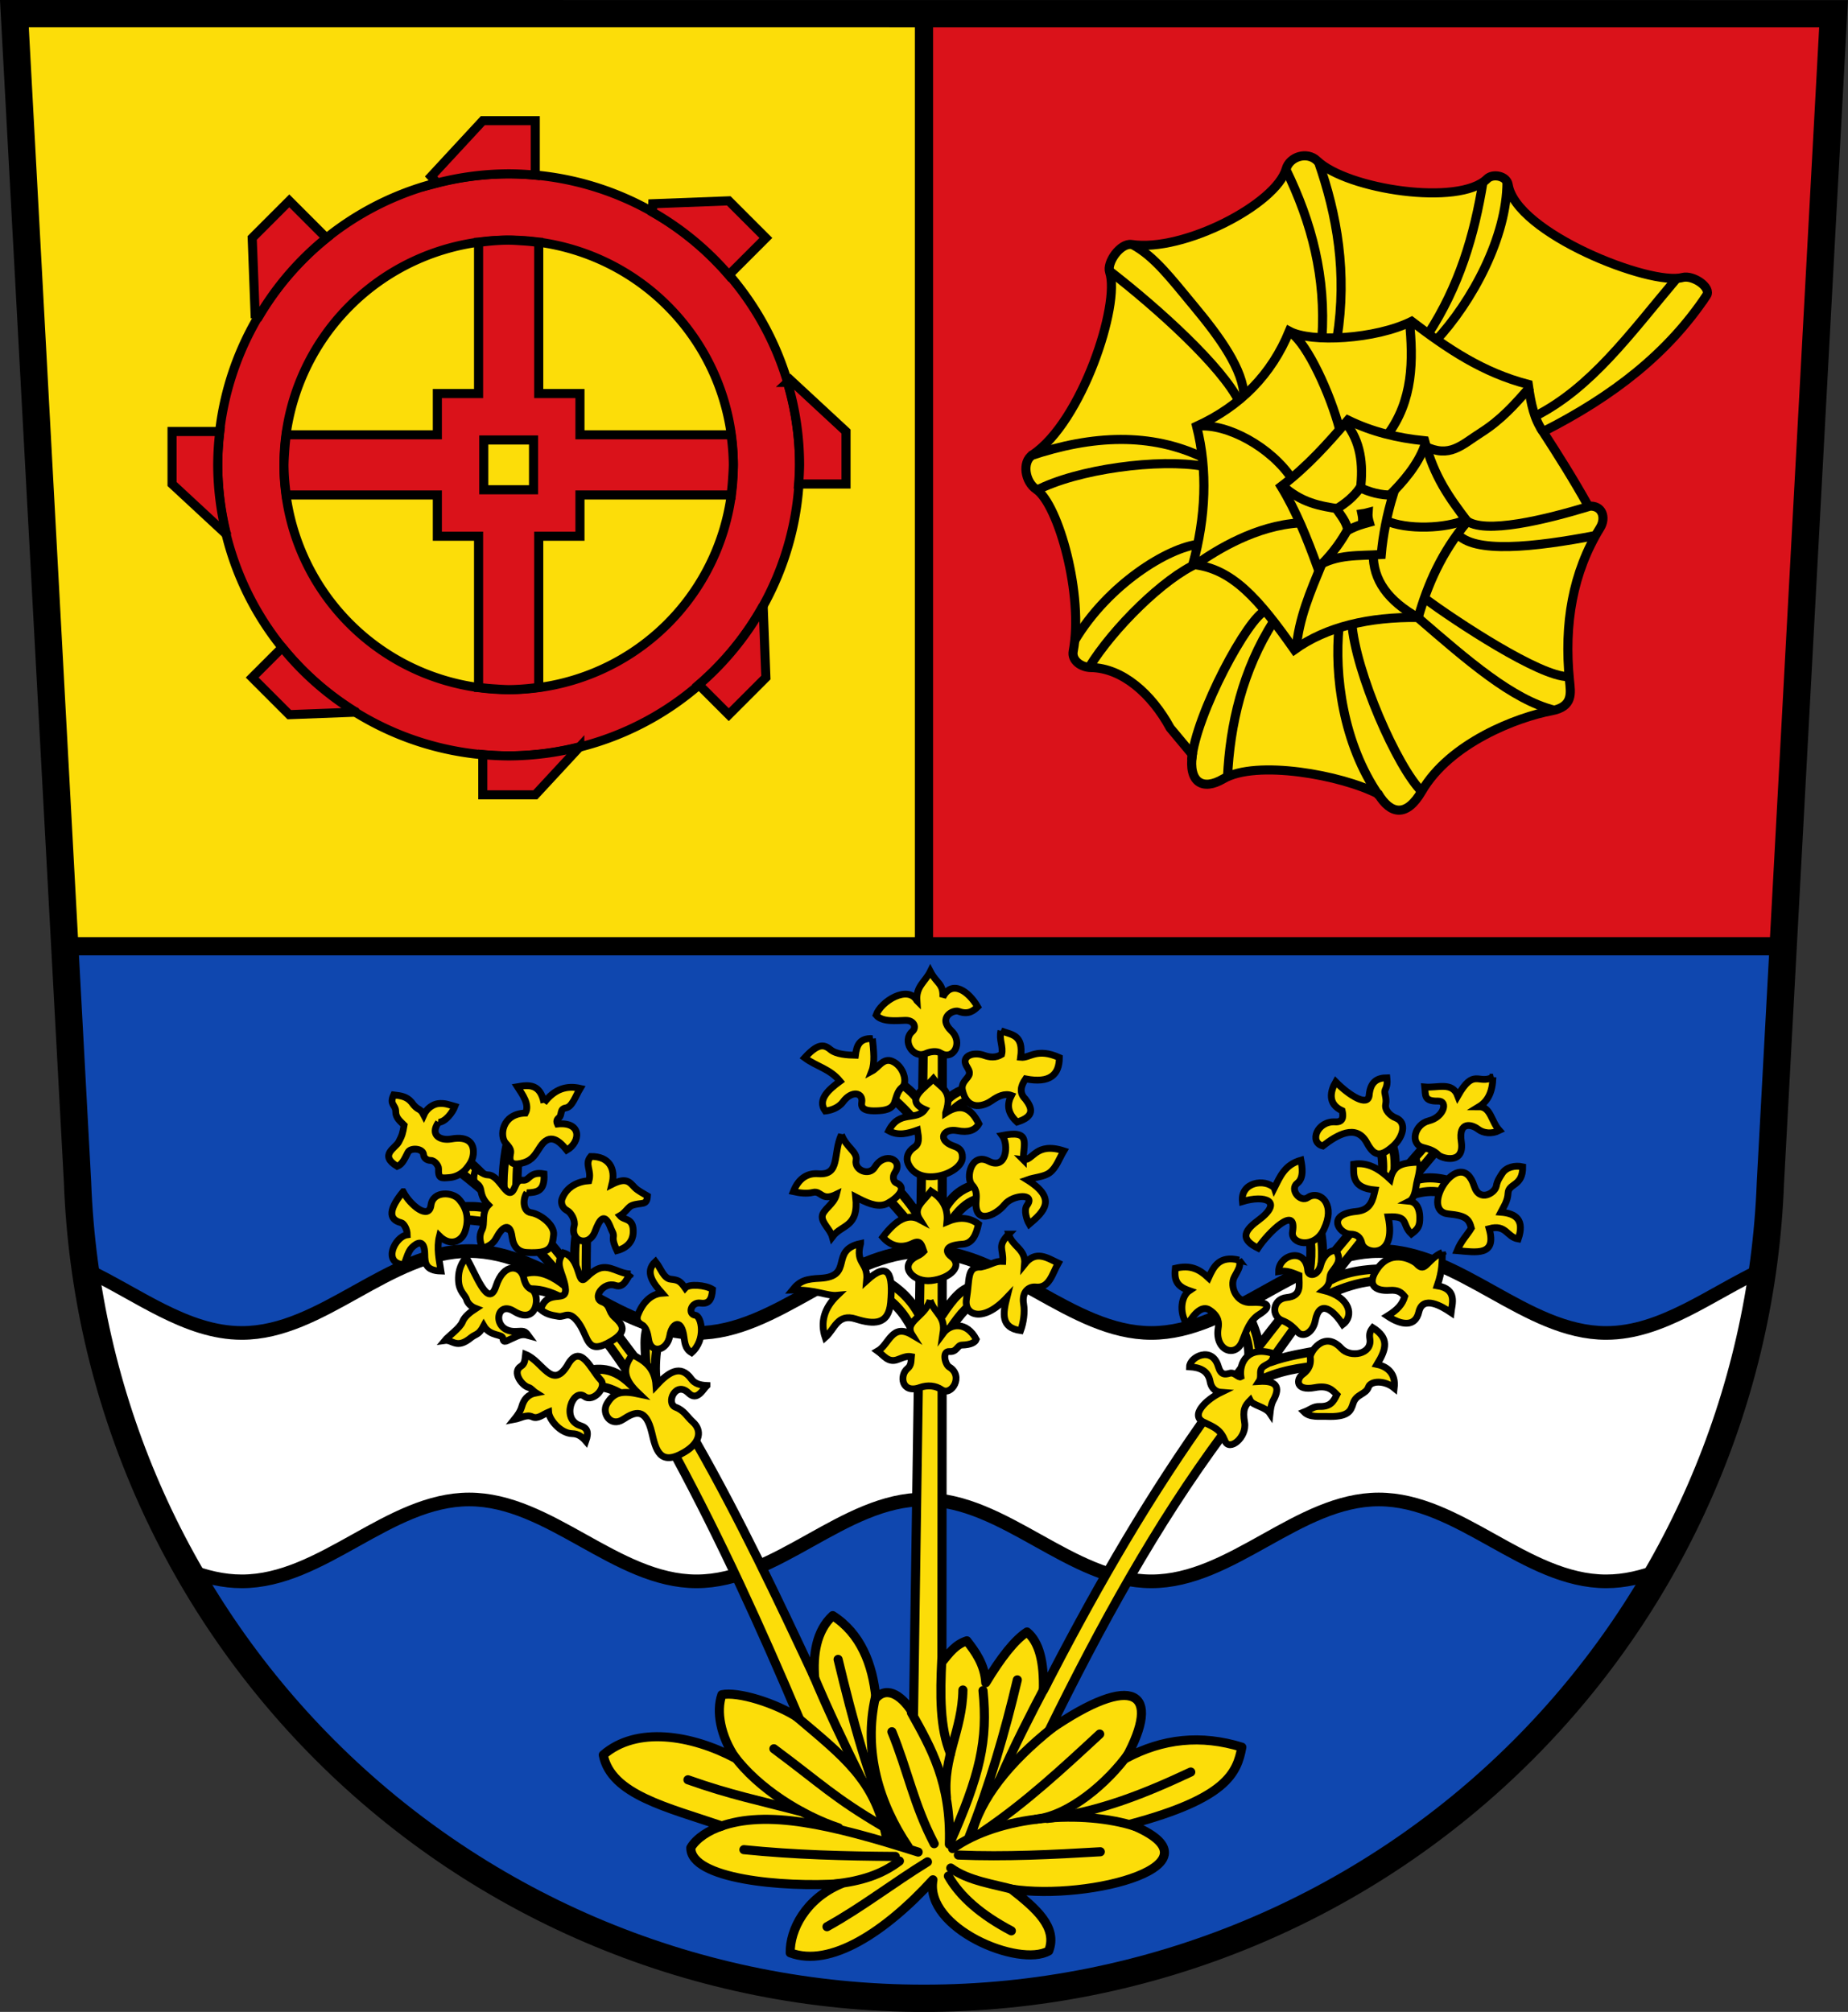 <?xml version="1.0" encoding="UTF-8"?>
<!-- Created with Inkscape (http://www.inkscape.org/) -->
<svg width="203.17mm" height="221.12mm" version="1.1" viewBox="0 0 203.17 221.12" xmlns="http://www.w3.org/2000/svg">
 <rect x="0" y="0" width="203.17" height="221.12" fill="#333333" stroke="none"/>
 <title>Ortsteilwappen Herbitzheim</title>
 <g transform="translate(41.863 -5.011)">
  <g>
   <path d="m-40.279 6.511 5.546 102.6h188.91l5.545-102.59v-0.009z" fill="#800080"/>
   <path d="m-34.733 109.11 1.396 25.826c0.863 23.453 10.557 45.766 27.211 62.42 17.463 17.464 41.149 27.275 65.846 27.275 24.697 3e-5 48.383-9.811 65.846-27.274 16.65-16.65 26.344-38.956 27.211-62.402l1.397-25.845z" fill="#0f47af"/>
   <path d="m59.72 6.511v102.6h94.454l5.545-102.59v-0.009z" fill="#da121a"/>
   <path d="m-40.279 6.511 5.546 102.6h94.454v-102.6z" fill="#fcdd09"/>
   <path d="m9.72 142.51c-8.857 0-16.143 9-25 9-6.139 0-11.524-4.323-17.2-6.976 1.648 11.666 5.491 22.88 11.287 33.058 1.913 0.736 3.871 1.218 5.913 1.218 8.857 0 16.143-9 25-9 8.857 0 16.143 9 25 9 8.857 0 16.143-9 25-9 8.857 0 16.143 9 25 9s16.143-9 25-9 16.143 9 25 9c2.042 0 3.999-0.481 5.912-1.217 5.797-10.179 9.639-21.393 11.287-33.059-5.676 2.654-11.06 6.976-17.199 6.976-8.857 0-16.143-9-25-9s-16.143 9-25 9-16.143-9-25-9c-8.857 0-16.143 9-25 9-8.857 0-16.143-9-25-9z" fill="#fff" stroke="#000" stroke-width="1.5"/>
  </g>
  <path d="m61.735 119.41-2.079 0.095-0.105 7.185c-0.617-1.314-1.615-2.055-2.586-2.786l-0.748 1.747c1.121 1 2.35 2.23 3.296 3.611l-0.145 9.85c-0.706-1.25-1.59-2.365-2.541-3.431l-1.015 1.118c1.287 1.396 2.493 2.837 3.526 4.374l-0.124 8.383c-0.857-1.643-2.157-2.927-3.854-3.887l0.137 1.914c1.823 1.236 2.78 3.072 3.673 4.953l-0.601 40.886c-1.118-1.902-2.823-3.215-4.134-1.772-0.348-3.738-1.702-7.134-4.748-9.071-1.828 1.686-2.182 4.332-1.984 6.851-4.04-8.653-8.299-17.6-12.945-25.75-1.121-1.966-2.532-3.764-3.965-5.525-1.03-1.266-0.477-5.168-0.219-6.265l-1.261-1.006c-0.516 1.357-0.099 3.26-0.162 5.021-2.018-2.861-4.458-5.784-6.191-8.576-0.544-0.876-0.336-4.161-0.351-6.442l-1.097-0.341c-0.234 1.365-0.236 3.025-0.107 4.555-2.003-2.612-3.978-4.95-6.077-7.157-0.617-0.704-0.285-4.71-0.202-6.545l-1.046-1.27c-0.503 1.432-0.777 4.888-0.571 6.288-1.495-1.476-2.775-2.925-4.482-4.343l-0.883 1.31c2.231 1.713 4.296 3.438 6.212 5.491-2.8-1.551-4.382-1.248-5.864-1.227l-0.097 1.415c4.473-0.022 7.333 1.616 7.583 1.9 1.804 2.047 3.361 3.571 4.991 5.868-3.138-2.787-4.598-2.179-6.291-1.571 0.165 0.238 0.931 1.347 1.095 1.587 2.949-0.515 6.019 1.979 7.172 3.326 2.058 2.405 4.254 5.507 6.152 8.806-2.851-3.844-4.663-3.578-6.285-3.383 0.261 0.448-0.333 0.879 0.675 1.849 2.979-0.384 6.878 3.797 8.957 7.654 4.951 9.184 9.287 18.683 13.56 28.773-2.584-1.72-6.806-2.979-8.504-2.599-0.642 1.804-0.171 4.521 1.512 6.993-4.851-2.586-10.904-3.558-14.552-0.378 0.844 4.368 7.101 5.777 13.052 7.809-1.43 0.458-2.822 1.349-3.424 2.389-0.049 3.44 10.063 4.397 16.553 3.952-3.961 1.647-5.672 5.11-5.625 7.6 4.366 1.647 10.401-2.235 15.69-8.028-0.958 5.322 9.478 9.686 12.729 7.814 1.014-2.603-1.447-4.708-4.103-6.787 8.612 1.332 23.971-2.74 13.04-7.131 10.651-2.835 11.768-5.636 12.295-8.471-4.478-1.395-8.724-0.94-12.756 1.228 4.004-7.312 0.947-9.568-8.41-3.118 5.572-11.342 11.705-22.535 19.135-32.554 1.175-1.927 2.399-3.823 3.661-5.697 2.348-1.242 4.832-1.588 7.32-1.816l-0.214-1.691c-1.884 0.338-3.779 0.629-5.584 1.283 1.539-2.212 3.132-4.392 4.763-6.549 2.139-1.302 5.814-2.732 8.435-2.225l0.763-1.478c-2.454 0.04-5.111 0.073-7.316 1.246 2.227-2.872 4.52-5.703 6.843-8.517 2.014-0.935 4.017-1.615 5.958-0.872l1.097-1.211c-1.771-0.644-3.515-0.877-5.198-0.158 1.16-1.392 2.325-2.78 3.494-4.167l-1.204-0.538c-1.353 1.542-2.699 3.092-4.04 4.647 0.17-1.604 0.19-3.085-0.296-4.152l-1.208 0.593c0.438 1.664 0.206 3.551-0.147 5.479-2.122 2.481-4.226 4.982-6.304 7.514 0.174-1.525 0.068-3.05-0.263-4.574l-1.264 0.51c0.56 1.785 0.303 3.885-0.07 6.029-1.795 2.216-3.573 4.453-5.323 6.723-0.2-1.55-0.746-2.501-1.073-3.44l-0.831 1.279c0.545 1.118 0.907 2.332 0.778 3.632-1.804 2.368-3.582 4.768-5.325 7.209-6.695 9.559-12.056 19.09-17.245 29.151 0.089-3.069-0.436-5.309-1.795-6.425-1.347 0.867-2.874 2.819-4.536 5.575-0.112-1.998-1.155-3.421-2.079-4.606-1.24 0.398-1.928 1.33-2.74 2.339l0.024-35.147c1.085-1.886 2.234-3.545 3.589-4.485l0.128-1.679c-1.441-2e-3 -2.537 1.372-3.716 3.161l6e-3 -8.87c1.165-1.681 2.16-3.564 4.366-4.005l-0.623-1.495h-5.3e-4c-2.129 0.601-2.914 1.738-3.741 3.119l7e-3 -9.64c0.856-1.404 1.831-2.633 3.539-2.775l-0.64-1.311c-1.137 0.337-2.161 0.886-2.897 1.982z" fill="#fcdd09" stroke="#000" stroke-linejoin="round"/>
  <path d="m105.61 153.21c-1.927-2.076-3.491 0.506-3.425 0.969 0.149 1.056-0.437 1.588-0.847 1.886-0.69 0.503-0.812 1.869 1.368 1.451 1.449-0.278 1.91 0.27 2.41 0.778-0.398 0.803-0.731 1.328-1.911 1.295-0.681-0.019-0.957 0.328-1.69 0.612 0.629 0.63 1.73 0.452 2.378 0.481 2.539 0.115 2.751-0.622 3.017-1.451 0.327-1.019 1.392-0.946 1.675-1.769 0.243-0.708 1.771-0.779 2.836 0.101 0.19-1.543-0.696-2.341-1.89-2.594 1.05-1.73 1.341-2.891-0.466-4.036-0.288 0.361-0.415 0.644-0.322 1.24 0.262 1.682-2.14 2.107-3.133 1.037z" fill="#fcdd09" stroke="#000" stroke-linecap="round" stroke-width=".75"/>
  <g fill="#da121a" stroke="#000" stroke-linecap="round">
   <path d="m14.059 24.119a31.984 31.984 0 0 0-31.984 31.985 31.984 31.984 0 0 0 31.984 31.984 31.984 31.984 0 0 0 31.985-31.984 31.984 31.984 0 0 0-31.985-31.985zm0 7.283a24.701 24.701 0 0 1 24.701 24.701 24.701 24.701 0 0 1-24.701 24.701 24.701 24.701 0 0 1-24.701-24.701 24.701 24.701 0 0 1 24.701-24.701z"/>
   <path d="m14.059 31.402a24.701 24.701 0 0 0-2.396 0.141 24.701 24.701 0 0 0-0.911 0.111 24.701 24.701 0 0 0-5.29e-4 0v16.611h-4.532v4.532h-16.612a24.701 24.701 0 0 0-0.184 1.975 24.701 24.701 0 0 0-0.067 1.333 24.701 24.701 0 0 0 0.142 2.401 24.701 24.701 0 0 0 0.105 0.868 24.701 24.701 0 0 0 0.005 0.038h16.611v4.532h4.532v16.612a24.701 24.701 0 0 0 5.29e-4 0 24.701 24.701 0 0 0 1.974 0.184 24.701 24.701 0 0 0 1.333 0.067 24.701 24.701 0 0 0 2.401-0.142 24.701 24.701 0 0 0 0.868-0.105 24.701 24.701 0 0 0 0.038-0.005v-16.611h4.532v-4.532h16.612a24.701 24.701 0 0 0 0-5.29e-4 24.701 24.701 0 0 0 0.184-1.974 24.701 24.701 0 0 0 0.067-1.333 24.701 24.701 0 0 0-0.142-2.402 24.701 24.701 0 0 0-0.104-0.859 24.701 24.701 0 0 0-0.006-0.046h-16.611v-4.532h-4.532v-16.612a24.701 24.701 0 0 0-5.29e-4 0 24.701 24.701 0 0 0-1.974-0.184 24.701 24.701 0 0 0-1.333-0.067zm-2.736 21.965h5.473v5.473h-5.473z"/>
   <path d="m11.216 18.274-5.68 6.131 0.67 0.721a31.984 31.984 0 0 1 7.852-1.008 31.984 31.984 0 0 1 2.926 0.146v-5.991zm27.041 8.811-8.351 0.319-0.034 0.923a31.984 31.984 0 0 1 8.384 6.917l4.081-4.081zm-48.314 5.29e-4 -4.079 4.079 0.319 8.352 0.561 0.021a31.984 31.984 0 0 1 7.288-8.363zm55.074 19.672-0.307 0.285a31.984 31.984 0 0 1 1.333 9.06 31.984 31.984 0 0 1-0.105 2.103h5.21v-5.769zm-67.964 5.68v5.769l5.983 5.543a31.984 31.984 0 0 1-0.961-7.647 31.984 31.984 0 0 1 0.231-3.665zm64.983 19.149a31.984 31.984 0 0 1-7.075 8.674l3.297 3.297 4.079-4.079zm-52.866 4.586-3.306 3.306 4.079 4.079 7.325-0.279a31.984 31.984 0 0 1-8.098-7.106zm32.709 10.914a31.984 31.984 0 0 1-7.821 1 31.984 31.984 0 0 1-2.842-0.142v4.425h5.769z"/>
  </g>
  <path d="m145.75 37.494c-4.248 6.361-10.228 11.036-17.974 14.967 1.601 2.471 3.219 5.015 4.996 8.188 1.507-0.165 1.975 1.247 1.285 2.369-3.025 4.92-3.99 10.569-3.369 16.781 0.137 1.373 0.433 2.883-1.976 3.331-3.724 0.692-11.169 3.502-14.278 8.86-1.66 2.861-3.411 2.542-4.765 0.294-4.04-2.105-13.425-3.799-17.049-1.669-2.281 1.34-3.837 0.361-3.397-2.674l-2.433-2.919c-2.05-3.768-5.281-6.591-8.714-6.646-1.062-0.017-2.144-0.764-1.949-1.794 1.16-6.113-1.604-16.123-4.072-17.792-1.222-0.826-1.591-2.998-0.405-3.79 5.437-3.629 9.662-16.538 8.483-20.077-0.353-1.06 1.18-3.227 2.408-3.041 5.715 0.865 15.908-4.442 16.998-8.308 0.384-1.362 2.306-1.947 3.382-0.913 3.315 3.185 15.646 5.046 18.709 2.005 0.617-0.613 2.155-0.348 2.316 0.649 0.857 5.323 15.618 11.14 19.163 10.194 1.173-0.313 3.229 1.106 2.642 1.986z" fill="#fcdd09" stroke="#000"/>
  <g fill="none" stroke="#000">
   <path d="m127.77 52.433c-0.944-1.323-1.309-2.934-1.619-5.176-5.012-1.3-8.835-3.903-12.817-6.926-3.938 1.968-11.072 2.371-13.45 1.081-1.951 4.739-5.339 8.228-10.188 10.447 1.231 4.904 0.997 9.972-0.417 15.191 4.314 0.429 7.248 3.794 11.163 9.371 3.52-2.537 8.245-3.619 13.615-3.549 1.041-3.62 2.54-7.103 5.397-10.549-1.974-2.615-3.638-4.868-4.693-8.871-2.977-0.297-5.771-0.972-8.434-2.272-2.221 2.59-4.501 5.139-7.343 7.295 1.627 2.651 2.844 5.691 3.969 8.781 2.155-1.356 4.557-1.142 7.04-1.298 0.18-2.125 0.659-4.5 1.286-6.524-1.414 0.006-2.572-0.329-3.609-0.825-0.692 0.992-1.6 1.724-2.606 2.339 0.498 0.72 1.07 1.38 1.27 2.339 0.948-0.5 1.635-0.674 2.339-0.869-0.095-0.331-0.164-0.675-0.134-1.069-0.273 0.074-0.434 0.101-0.668 0.134 0.066 0.312 0.095 0.624 0.067 0.935"/>
   <path d="m142.41 35.69c-5.102 6.056-9.356 11.978-15.568 15.101"/>
   <path d="m94.912 48.702c-0.035-3.046-2.728-6.698-5.433-9.956-2.606-3.139-4.427-5.556-6.793-6.826"/>
   <path d="m123.82 25.035c-0.013 5.98-3.787 13.092-7.877 17.466"/>
   <path d="m121.19 24.921c-0.967 6.033-2.663 11.584-6.047 16.805"/>
   <path d="m103.07 22.739c2.088 5.954 3.18 12.268 2.071 19.377"/>
   <path d="m99.493 23.606c2.892 5.914 4.428 11.94 3.976 18.575"/>
   <path d="m94.388 49.175c-1.903-3.877-8.92-10.243-14.265-14.377"/>
   <path d="m90.419 55.301c-5.733-2.754-12.152-2.498-19.042-0.178"/>
   <path d="m90.465 56.262c-4.877-0.894-13.931 0.309-18.407 2.662"/>
   <path d="m89.952 64.826c-3.365 0.343-9.968 4.397-13.663 10.579"/>
   <path d="m77.867 78.361c2.643-4.309 8.252-9.841 11.959-11.448 2.079-1.451 6.407-4.149 11.191-4.43"/>
   <path d="m97.296 72.122c-1.883 0.613-7.715 11.403-8.151 16.426"/>
   <path d="m98.164 73.291c-3.414 5.375-4.802 11.318-5.077 17.194"/>
   <path d="m105.35 73.926c-0.519 5.232 0.403 12.779 4.411 18.564"/>
   <path d="m106.75 73.425c0.399 5.456 5.001 15.934 7.718 18.598"/>
   <path d="m109.11 65.806c-0.027 1.53 0.411 2.826 1.2 3.948 0.861 1.224 2.139 2.24 3.686 3.121 5.523 4.766 10.404 9.031 15.027 10.192"/>
   <path d="m114.75 70.77c3.515 2.574 12.67 8.633 15.803 8.608"/>
   <path d="m118.3 63.616c1.809 2.283 8.543 1.534 15.235 0.256"/>
   <path d="m110.38 62.18c2.444 1.14 6.816 0.895 8.874-0.032 1.956 1.717 9.07-0.107 13.588-1.479"/>
   <path d="m106.42 63.001c-0.781 1.454-1.722 2.759-2.978 4.029-1.222 2.966-2.536 5.979-2.801 9.357"/>
   <path d="m99.066 58.324c2.139 1.974 4.21 2.307 6.349 2.628"/>
   <path d="m89.879 51.843c3.17-0.298 8.008 2.293 10.358 5.869"/>
   <path d="m100.14 41.653c1.74 1.214 4.245 6.62 5.279 10.546"/>
   <path d="m113.1 40.35c0.403 4.206 0.443 8.652-2.471 12.517"/>
   <path d="m110.86 59.493c1.489-1.465 3.145-3.373 3.897-5.456 2.763 1.364 4.037-0.101 6.216-1.488 2.168-1.379 3.641-3.005 5.423-5.061"/>
   <path d="m105.98 51.341c0.06 0.073 0.119 0.148 0.176 0.222 1.493 1.948 1.928 4.319 1.528 7.35"/>
  </g>
  <path d="m17.945 126.22c1.153-1.532 2.501-1.935 3.981-1.595-0.534 0.888-0.88 2.038-1.576 2.151-0.723 0.117-0.378 0.767-0.766 1.085-0.232 0.19-0.296 0.39-0.158 0.687 2.708-0.282 2.557 1.984 1.025 2.869-0.823-1.027-1.861-1.948-2.902-0.386-0.535 0.804-0.834 1.458-1.835 1.762-0.895 0.272-1.7 0.275-1.46-0.917 0.082-0.407 0.049-0.614-0.519-1.225-0.696-0.749-0.454-3.227 2.167-3.308 0.501-0.931-0.323-2.03-0.879-2.896 1.287-0.223 2.51-0.321 2.923 1.772z" fill="#fcdd09" stroke="#000" stroke-linecap="round" stroke-width=".75"/>
  <g fill="none" stroke="#000" stroke-linecap="round">
   <g>
    <path d="m37.27 205.77c5.15-1.874 12.132-0.283 21.812 2.795"/>
    <path d="m38.826 197.98c2.667 3.587 7.464 6.577 11.513 7.923"/>
    <path d="m57.019 209.55c-1.965 1.5-4.216 2.2-7.111 2.531"/>
    <path d="m62.865 208.18c5.194-3.725 14.428-4.266 20.067-2.447"/>
    <path d="m62.665 210.32c2.002 1.44 4.7 1.747 7.138 2.43"/>
    <path d="m82.235 197.71c-2.318 3.257-6.562 6.839-10.155 7.237"/>
    <path d="m73.789 194.95c-4.621 3.698-7.947 7.727-8.882 11.859"/>
    <path d="m73.238 190.01c-1.86 3.537-3.641 7-5.156 10.515"/>
   </g>
   <path d="m58.339 193.25c2.103 3.776 4.398 7.701 4.171 14.454 3.383-7.618 4.249-11.384 3.699-16.886" stroke-linejoin="round"/>
   <g>
    <path d="m54.379 191.55c-1.348 5.927 0.408 11.74 3.614 16.445"/>
    <path d="m45.626 193.62c5.354 4.536 8.641 6.975 9.961 13.305"/>
    <path d="m47.446 188.84c1.677 4.014 3.49 7.823 5.343 11.572"/>
    <path d="m61.679 187.4c-0.186 3.858-0.229 7.484 0.955 10.345"/>
    <path d="m73.269 204.87c5.804-0.722 10.857-2.796 15.78-5.103"/>
    <path d="m66.206 206.31c4.686-3.164 8.757-6.943 12.834-10.716"/>
    <path d="m63.5 208.89c5.146 0.216 10.373-0.05 15.607-0.359"/>
    <path d="m69.981 189.64c-1.352 5.716-3.04 11.552-5.273 17.18"/>
    <path d="m64.001 190.75c-0.059 4.391-2.242 7.49-1.815 11.768"/>
    <path d="m62.403 211.2c1.283 2.263 3.598 4.269 6.921 6.022"/>
    <path d="m60.101 209.64c-3.83 2.361-7.231 5.018-11.043 7.126"/>
    <path d="m39.922 208.3c5.548 0.567 11.095 0.707 16.643 0.743"/>
    <path d="m33.771 200.62c4.753 1.687 7.799 2.257 12.544 3.52"/>
    <path d="m43.22 197.21c5.201 3.865 6.545 5.329 11.991 8.539"/>
    <path d="m56.192 195.34c1.739 4.246 2.425 8.054 4.649 12.303"/>
    <path d="m50.279 187.39c1.615 6.662 3.294 13.136 6.278 19.798"/>
   </g>
  </g>
  <g fill="#fcdd09" stroke="#000" stroke-linecap="round" stroke-width=".75">
   <g>
    <path d="m35.858 157.29c-0.433 0.39-1.058 1.777-2.026 0.822-1.403-1.383-2.548 1.139-1.407 1.568 0.936 0.352 1.233 1.028 1.878 1.607 1.045 0.94 0.825 2.275-0.885 3.302-2.777 1.669-3.186-0.298-3.62-2.12-0.651-2.736-1.804-2.355-3.162-1.456-1.348 0.893-2.381-0.656-1.783-1.699 0.788-1.375 1.768-1.457 3.578-1.074-1.193-1.135-2.267-2.473-0.76-4.341 1.254 0.635 2.448 1.348 2.59 3.404 1.323-1.428 2.671-2.424 3.897-0.714 0.365 0.51 0.994 0.668 1.7 0.699z"/>
    <path d="m27.473 145.03c-0.433 0.39-0.688 1.605-1.692 1.256-1.282-0.445-2.582 1.373-1.44 1.802 0.936 0.352 0.665 1.061 1.31 1.641 1.045 0.94 1.426 1.64-0.284 2.668-2.777 1.669-2.461-0.367-3.62-1.986-1.047-1.462-1.491-0.615-2.193-0.721-0.963-0.146-1.412-0.288-1.984-0.763 0.814-2.48 3.039-0.462 2.709-2.51-0.253-1.574-1.231-2.473-0.192-3.706 1.923 0.568 1.512 3.659 2.39 2.803 1.393-1.359 2.07-1.388 3.262-0.947 0.588 0.217 1.027 0.434 1.733 0.465z"/>
    <path d="m20.484 155.13c1.455-2.685 2.617 0.436 3.685 1.536 0.743 0.765-0.801 2.537-1.776 1.816-1.259-0.931-2.625 2.537-0.449 3.217 0.752 0.235 0.957 0.706 0.603 1.699-0.393-0.457-0.831-0.805-1.48-0.818-1.334-0.027-2.564-1.573-2.615-2.372-0.627 0.255-1.195 0.808-1.793 0.52-0.633-0.305-1.323 0.173-1.986 0.292 0.357-0.439 0.682-0.895 0.829-1.415 0.215-0.76 0.641-1.335 1.558-1.51-0.348-0.22-0.506-0.509-0.815-0.596-0.743-0.209-1.832-1.703-0.852-2.314 0.47-0.293 0.454-0.736 0.526-1.316 1.889 0.759 2.892 3.906 4.565 1.262z"/>
    <path d="m28.279 149.49c-0.116 0.301-0.232 0.778 0.457 1.148 0.436 0.235 0.629 0.998 0.701 1.55 0.224 1.696 2.066 1.335 2.342-0.4 0.191-1.2 1.148-1.941 1.503-0.148 0.147 0.744 0.073 1.542 0.887 2.038 1.621-1.416 1.113-4.023 0.407-4.114-0.855-0.11-0.471-1.489 0.575-1.338 0.921 0.132 1.252-0.385 1.319-1.505-0.771-0.482-2.592-0.636-3.008-0.15-0.54-0.772-0.752-0.877-1.574-0.968-0.805-0.089-1.049-1.131-1.691-1.94-1.229 1.134-0.234 2.389 0.723 3.477-1.192 0.083-2.13 1.026-2.641 2.349z"/>
    <path d="m19.935 136.75c-0.116 0.301-0.125 0.943 0.563 1.313 0.436 0.235 0.922 1.081 0.76 1.691-0.454 1.712 1.628 2.384 2.295 0.604 0.499-1.331 1.054-2.224 1.751-0.325 0.128 0.349 0.331 0.525 0.26 0.962-0.068 0.419 0.193 1.027 0.403 1.466 1.249-0.325 1.73-1.149 1.779-1.895 0.114-1.763-0.974-1.376-1.449-1.938 0.592-0.329 0.923-0.993 1.325-1.135 1.077-0.38 1.63 0.076 1.697-1.044-0.317-0.199-1.039-0.54-1.424-0.944-0.551-0.577-0.895-1.135-2.481-0.328 0.433-1.711-0.293-3.093-2.332-3.061-0.721 0.862 0.132 1.503-0.198 2.662-1.192 0.083-2.437 0.648-2.948 1.971z"/>
    <path d="m15.693 145.39c0.188 0.763 0.379 1.099 0.917 1.365 0.955 0.474 0.667 4.016-1.988 2.359-2.035-1.27-2.459 2.372 0.283 2.224 0.787-0.042 0.933-0.073 1.312 0.447-0.865-0.244-1.254 0.126-1.858 0.363-0.418 0.164-0.881 0.56-0.929-0.018-0.045-0.552-1.398-0.18-2.111-1.409-0.556 1.059-0.88 0.877-1.391 1.3-1.602 1.325-2.031 0.197-2.884 0.316 0.357-0.439 1.674-1.367 1.939-2.053 0.223-0.577 0.83-1.051 1.464-1.463-0.584-0.22-0.92-0.641-1.004-0.95-0.152-0.563-0.861-0.884-0.899-2.172-0.02-0.693 0.076-1.54 0.833-2.497 1.038 1.68 2.432 5.799 3.292 3.16 0.86-2.639 2.701-2.293 3.026-0.972z"/>
    <path d="m16.063 136.11c-0.45 0.612-0.485 2.045 0.46 2.182 0.989 0.144 2.603 1.328 2.479 2.442-0.155 1.397-0.343 2.077-2.957 1.933-0.894-0.049-1.466-0.596-1.615-1.719-0.221-1.661-1.03-0.977-1.425-0.387-0.461 0.689-0.477 1.215-1.817 1.642-0.263-0.655-0.432-1.319-0.067-2.016 0.376-0.719-0.098-1.905 0.708-2.729-0.469-0.473-0.715-0.934-0.822-1.607-0.182-1.152-1.214-0.401-0.576-2.336 0.216 0.107 0.401 0.227 0.577 0.334 0.265 0.161 0.507 0.29 0.797 0.293 1.352 0.016 2.145 3.126 2.886 1.44 0.308-0.701 0.421-0.901 0.982-0.855 0.671 0.054 0.691-0.993 2.274-0.701 0.108 1.935-0.791 2.047-1.886 2.084z"/>
    <path d="m6.346 128.36c-1.001 1.43 0.237 2.044 1.396 1.831 1.971-0.361 2.553 0.576 2.429 1.691-0.075 0.678-0.426 1.163-0.795 1.602-0.391 0.464-1.056 0.887-1.811 0.949-0.928 0.076-1.257 0.148-1.215-0.984 0.011-0.298-0.409-0.895-0.851-0.899-0.492-4e-3 -0.767-0.307-0.797-0.648-0.062-0.691-1.434-0.79-1.714-0.244-0.378 0.738-0.61 1.315-1.182 1.542-2.034-1.24-0.198-1.987 0.167-2.684 0.376-0.719 0.436-0.92 0.591-1.844-0.469-0.473-0.924-0.809-0.922-1.49 0.002-0.767-0.73-0.736-0.225-1.835 0.801 0.092 1.425 0.18 1.942 0.778 0.75 1.069 0.909 0.536 1.366 1.424 0.308-0.701 1.008-1.169 1.566-1.24 0.72-0.091 1.181 0.113 1.857 0.301-0.244 0.649-1.047 1.731-1.803 1.75z"/>
    <path d="m2.458 135.99c0.809 1.531 2.838 3.132 3.061 1.476 0.215-1.607 2.404-1.469 3.099-0.62 0.239 0.292 1.39 1.524 0.617 3.598-0.36 0.965-1.569 1.625-2.786 0.415-0.332 1.324-0.016 2.653 0.166 3.848-1.732-0.044-1.767-0.925-1.779-1.842-0.022-1.729-0.85-1.29-1.401-0.751-0.419 0.41-0.608 1.186-0.881 1.905-2.427-0.173-1.004-3.112 0.356-3.296-4e-3 -0.652-0.393-1.257-0.649-1.32-1.548-0.383-1.281-1.611 0.196-3.413z"/>
   </g>
   <path d="m60.386 147.93c0.619 1.604 1.715 1.723 1.426 3.637 0.828-1.131 2.616-1.317 3.654 0.65-0.109 0.304-0.549 0.598-1.586 0.626-0.506 0.014-0.54 0.774-1.353 0.71-0.855-0.067-0.487 1.431-0.031 1.7 1.638 0.967 0.246 3.244-0.822 2.504-0.677-0.469-1.544-0.557-2.433-0.242-1.966 0.698-2.269-1.342-1.321-2.104 0.455-0.365 0.363-0.927 0.407-1.294-0.369-0.07-0.67-0.017-1.462 0.303-1.075 0.435-1.57-0.453-2.231-0.919 1.254-0.708 1.55-3.102 3.777-1.787-0.923-1.464 1.391-1.948 1.975-3.785z" stroke-miterlimit="4.45"/>
   <path d="m90.53 161.35c1.207 0.553 1.814 0.843 2.277 2.013 0.484 1.222 2.435-0.39 2.165-2.004-0.236-1.411 0.014-1.83 0.609-2.438 0.284 0.582 1.689 0.688 2.184 1.441 0.054-0.472 0.103-0.945 0.342-1.417 0.893-1.587 0.26-2.215-1.554-2.102 0.291-0.435 0.067-0.929 0.23-1.328 0.268-0.657 1.429-0.458 1.355-1.739-2.808-0.907-3.796 1.007-3.58 2.555-0.258 0.142-0.7-0.541-1.218-0.392-0.531 0.153-0.981 0.211-1.258-0.731-0.684-2.328-3.149-1.055-3.167 0.022 1.15 0.069 2.055 0.434 2.264 1.631 0.088 0.503 0.416 1.111 1.203 1.171-1.584 0.764-3.526 2.549-1.852 3.317z"/>
   <path d="m94.357 143.5c0.227 0.61-0.04 0.984-0.503 1.839-0.575 1.06 0.219 2.925 1.861 2.825 1.362-0.083 2.646 0.201 0.821 1.341-0.975 0.609-1.376 1.778-1.824 2.925-0.737 1.891-3.043 1.002-2.648-1.449 0.088-0.548 0.109-1.294-0.961-1.998-0.751-0.494-1.604 0.234-2.438 1.67-0.993-1.524-0.6-3.241 0.222-3.79-1.435-0.491-1.673-1.216-1.537-2.461 1.654-0.399 2.625 0.081 3.656 1.053 0.549-1.214 1.172-2.492 3.352-1.954z"/>
   <path d="m54.051 119.16c0.142 1.337 0.284 2.672-0.069 3.581 0.741-0.393 1.254-1.511 2.239-1.095 1.282 0.542 1.724 2.362 1.111 2.847-0.523 0.413-0.643 1.077-0.837 1.658-0.268 0.802-1.132 0.919-1.985 0.947-0.899 0.03-1.777-0.071-1.635-0.908 0.191-1.12-1.105-1.373-2.062-0.072-0.537 0.73-1.473 0.953-1.95 1.002-0.931-1.28 0.48-2.429 1.628-3.277-1.124-1.376-2.534-1.579-3.886-2.576 1.399-1.527 2.067-1.538 2.818-0.909 0.664 0.556 1.909 0.612 2.761 0.632 0.136-1.048 0.422-1.901 1.868-1.83z" stroke-miterlimit="4.45"/>
   <g>
    <path d="m105.02 142.47c0.636 1.017 0.14 1.543-0.461 2.351-0.437 0.588 0.075 1.203-0.932 2.006 3.009 0.745 3.366 2.851 2.136 3.761-1.039-1.598-2.557-2.839-3.025-0.419-0.243 1.255-1.308 1.944-1.94 1.234-0.624-0.702-1.09-1.018-1.7-1.258-1.246-0.489-1.055-2.375 0.503-2.528 1.668-0.164 1.36-1.33 1.342-2.438-0.68-0.273-1.348-0.584-2.23-0.426 2e-3 -1.847 2.979-2.722 3.202-0.11 0.037 0.676 1.112 0.672 1.412-0.57 0.206-0.852 0.887-1.7 1.693-1.604z"/>
    <path d="m116.72 142.66c-1.734 0.763-1.865 2.335-2.833 1.251-0.28-0.313-2.647-1.732-4.242 0.433-1.343 1.823-0.387 2.602 1.272 2.482 0.948-0.068 1.297 0.242 1.654 0.686-0.264 0.847-0.744 1.423-1.899 2.139 1.504 1.009 3.059 1.256 3.451-0.441 0.439-1.9 2.557-0.605 3.542 0.057 0.105-0.925 0.743-2.575-1.516-2.948 0.596-1.717 0.51-2.599 0.57-3.662z"/>
    <path d="m98.236 135.58c0.656-1.3 1.147-2.548 2.925-3.059 0.141 0.74 0.345 1.971-0.401 2.536-0.875 0.662 0.313 2.169 1.175 1.562 0.643-0.452 1.562-0.237 1.991 0.581 0.318 0.608 0.419 1.544-0.254 2.951-1.038 2.169-3.664 1.599-3.436 0.253 0.52-3.068-2.683 0.097-3.802 1.781-1.71-0.856-1.785-1.709-0.039-2.992 2.953-2.17 0.819-2.88-1.665-2.125-0.231-2.119 2.448-2.571 3.506-1.489z"/>
    <path d="m114.24 132.74c0.024 1.188-0.291 1.837-0.411 2.651-0.076 0.519-0.248 1.39-0.743 1.641 0.797 0.076 1.128 0.863 1.143 1.735 0.017 0.972-0.147 1.283-0.918 1.861-1.121-1.077-0.218-1.999-2.555-1.876 0.985 4.694-2.638 4.125-2.899 2.908-0.14-0.653-0.551-1.015-1.249-1.013-1.214 4e-3 -2.736-2.169 0.65-2.491 1.609-0.153 1.809-1.304 2.055-2.357-2.486-0.222-2.38-1.51-2.353-2.835 1.563-0.26 2.837 0.536 4.025 1.653 0.368-1.62 1.376-1.831 3.256-1.877z"/>
    <path d="m120.21 135.37c0.586 1.835 2.313 0.732 2.432-2.6e-4 0.094-0.579 0.401-1.006 0.654-1.402 0.433-0.679 1.414-0.909 2.248-0.719 0.02 2.178-1.562 1.793-1.61 2.899-0.037 0.851-0.458 1.447-0.791 2.092 1.674 0.135 2.622 0.861 1.911 2.942-1.287-0.217-1.306-1.647-3.197-1.131 0.864 3.053-1.459 2.586-3.518 2.411 0.452-1.113 1.127-1.742 1.558-2.471-0.252-0.947-0.523-1.375-2.506-1.559-3.396-0.315 1.333-7.72 2.82-3.06z"/>
    <path d="m110.61 123.47c0.054 0.537 0.05 0.826-0.197 1.353-0.143 0.305 0.218 0.842 0.067 1.561-0.14 0.667 0.561 1.286 1.088 1.484 1.329 0.501 0.787 2.163-0.257 3.095-1.488 1.328-2.135 1.06-2.903-0.357-1.171-2.163-3.349-0.809-4.841 0.354-1.533-0.398-0.632-2.771 1.374-2.646 1.016 0.063 0.842-0.836 0.751-1.229-1.63-0.75-1.292-2.156-0.704-3.174 1.483 1.505 3.558 2.801 3.679 1.46 0.137-1.517 0.93-1.89 1.943-1.904z"/>
    <path d="m122.27 123.4c-0.041 1.601-0.538 2.637-1.537 3.247 1.303-1e-3 1.329 1.6 2.245 2.608-0.845 0.42-1.759 0.311-2.336-0.136-0.736-0.571-2.186-0.871-1.849 1.367 0.387 2.57-2.16 1.84-2.527 1.457-0.482-0.503-1.109-0.663-1.693-0.819-1.451-0.387-0.937-2.536 0.638-2.926 1.688-0.417 2.151-2.198 1.037-2.171-1.602 0.039-1.37-0.657-1.47-1.549 1.431 0.128 3.024-0.617 3.628 0.978 1.78-3.116 2.255-1.207 3.865-2.056z"/>
   </g>
   <g stroke-miterlimit="4.45">
    <path d="m60.498 135.94c1.234 0.763 1.899 1.836 1.748 3.354 1.276-0.549 2.442-0.522 3.465 0.251-0.255 1.188-0.677 2.145-1.744 2.208-2.022 0.12-1.891 0.868-1.268 1.341 1.386 1.053-0.123 2.435-2.191 2.665-1.903 0.211-3.514-1.47-1.811-2.55 0.341-0.216 0.564-0.213 0.999-0.665-0.231-0.625-0.302-1.324-1.204-0.884-1.422 0.694-2.563 0.164-3.3-0.677 1.475-1.947 2.781-2.635 4.067-1.936-0.815-1.286 0.387-1.984 1.237-3.108z"/>
    <path d="m62.104 127.33c1.839-1.206 2.878-0.345 3.654 1.194-0.423 0.752-1.224 0.982-2.346 0.759-1.606-0.32-2.258 1.04-0.482 1.665 0.61 0.215 1.034 0.456 1.015 1.287-0.041 1.774-4.785 3.368-5.962 0.669-0.272-0.624-0.049-1.329 0.673-1.809 0.59-0.392 0.488-0.995 0.347-1.879-1.053 0.376-2.105 0.662-3.158 0.074 1.169-2.333 3.036-1.016 3.972-2.338-2.385-1.012 0.16-2.49 0.937-3.374 0.729 0.982 2.22 1.163 1.35 3.751z"/>
    <path d="m58.94 114.98c-0.988-1.746-3.966 0.094-4.484 1.59 0.655 0.785 2.164 0.62 3.196 0.583 0.972-0.035 1.292 0.772 0.784 1.222-1.172 1.036 0.093 3.047 1.478 2.425 0.514-0.231 1.231-0.32 1.627-0.055 1.417 0.889 2.522-1.168 1.195-2.43-1.542-1.466 0.209-2.377 0.795-2.152 1.083 0.415 1.658-0.088 2.089-0.496-0.972-1.7-2.829-3.028-3.829-1.059 0.084-1.512-0.69-1.501-1.375-2.825-0.558 1.137-1.585 1.628-1.475 3.198z"/>
    <path d="m69.032 140.65c0.375 1.365 1.897 1.627 1.751 3.292 1.233-1.56 2.467-0.692 3.7-0.109-0.651 1.146-0.979 2.79-2.46 2.629-0.818-0.089-1.573 0.565-1.35 1.861 0.158 0.922-0.021 2.084-0.329 2.928-2.196-0.302-1.951-1.906-1.521-3.609-2.684 2.843-4.735 1.885-4.434 0.145 0.373-2.151 0.011-3.592 1.575-3.517 1.127-0.213 1.501-0.677 2.417-0.632 0.07-1.435-0.637-1.641 0.652-2.988z"/>
    <path d="m70.64 132.47c1.096 0.138 1.331-1.988 4.455-0.974-0.493 0.821-0.829 1.857-1.557 2.4-0.636 0.474-1.634 0.486-2.471 0.789 3.343 2.08 1.854 3.481 0.228 4.864-0.262-0.449-0.634-1.526-0.246-2.065 0.983-1.363-1.568-1.178-2.453-0.091-1.049 1.289-3.384 2.271-3.144-0.414 0.066-0.736 0.034-1.22-0.452-1.739-0.721-0.771-0.088-3.603 1.822-2.613 1.987 1.03 2.247-1.824 1.499-2.822 3.195-0.631 2.328 0.861 2.32 2.666z"/>
    <path d="m68.182 118.3c1.162 0.466 2.509 0.372 2.162 2.917 1.041 0.107 1.755-1.086 4.261 0.029-0.011 1.885-1.035 2.858-3.714 2.341-0.573 0.822-0.694 1.579-0.022 2.222 0.739 0.975 1.079 1.899-0.91 2.522-1.113-1.026-1.114-1.989-0.629-2.926-0.736-0.264-1.468 0.083-2.209 0.608-0.629 0.445-2.596 1.316-3.172-1.174-0.152-0.658 0.28-1.047 0.589-1.446 0.394-0.508 0.052-0.85-0.172-1.275-0.543-1.029 0.764-1.547 1.954-1.118 0.616 0.222 1.29 0.3 1.935-0.1 0.218-0.866-0.313-1.599-0.071-2.599z"/>
    <path d="m50.643 129.72c0.572 1.458 1.784 1.869 1.608 2.812-0.208 1.119 1.464 1.757 2.065 0.761 1.069-1.77 3.182-0.822 2.208 0.593-0.311 0.451-0.149 1.006 0.13 1.122 1.6 0.667-0.55 2.146-1.195 2.37-0.992 0.345-2.13-0.224-3.246-0.805 0.345 3.376-1.5 2.959-2.569 4.375-0.223-0.81-1.151-1.517-1.113-2.23 0.041-0.765 1.306-1.336 1.573-2.447-1.681 0.819-1.647-0.436-2.595-0.207-0.678 0.164-1.44 0.069-2.154-0.089 0.624-1.584 1.673-2.044 2.742-1.961 2.466 0.191 1.577-2.17 2.546-4.295z"/>
    <path d="m52.748 141.68c-0.623 2.289 0.867 2.001 0.669 4.069 2.447-2.228 2.913-0.674 2.636 2.423-0.223 2.49-1.884 2.421-3.834 1.802-2.041-0.648-2.326 1.156-3.356 2.038-0.562-1.658-0.124-3.249 1.331-4.641-1.149 0.109-2.36-0.649-4.941-0.578 0.856-1.068 1.583-1.216 3.046-1.291 3.766-0.194 0.983-3.079 4.449-3.823z"/>
   </g>
  </g>
  <g fill="none" stroke="#000">
   <path d="m-40.28 6.511 6.942 128.43c0.863 23.453 10.557 45.766 27.211 62.42 17.463 17.464 41.149 27.275 65.846 27.275 24.697 3e-5 48.383-9.811 65.846-27.274 16.65-16.65 26.344-38.956 27.211-62.402l6.943-128.44z" stroke-linecap="square" stroke-miterlimit="8" stroke-width="3"/>
   <path d="m59.72 6.511v102.5" stroke-width="2"/>
   <path d="m154.22 109.01h-189" stroke-width="2"/>
  </g>
 </g>
</svg>
